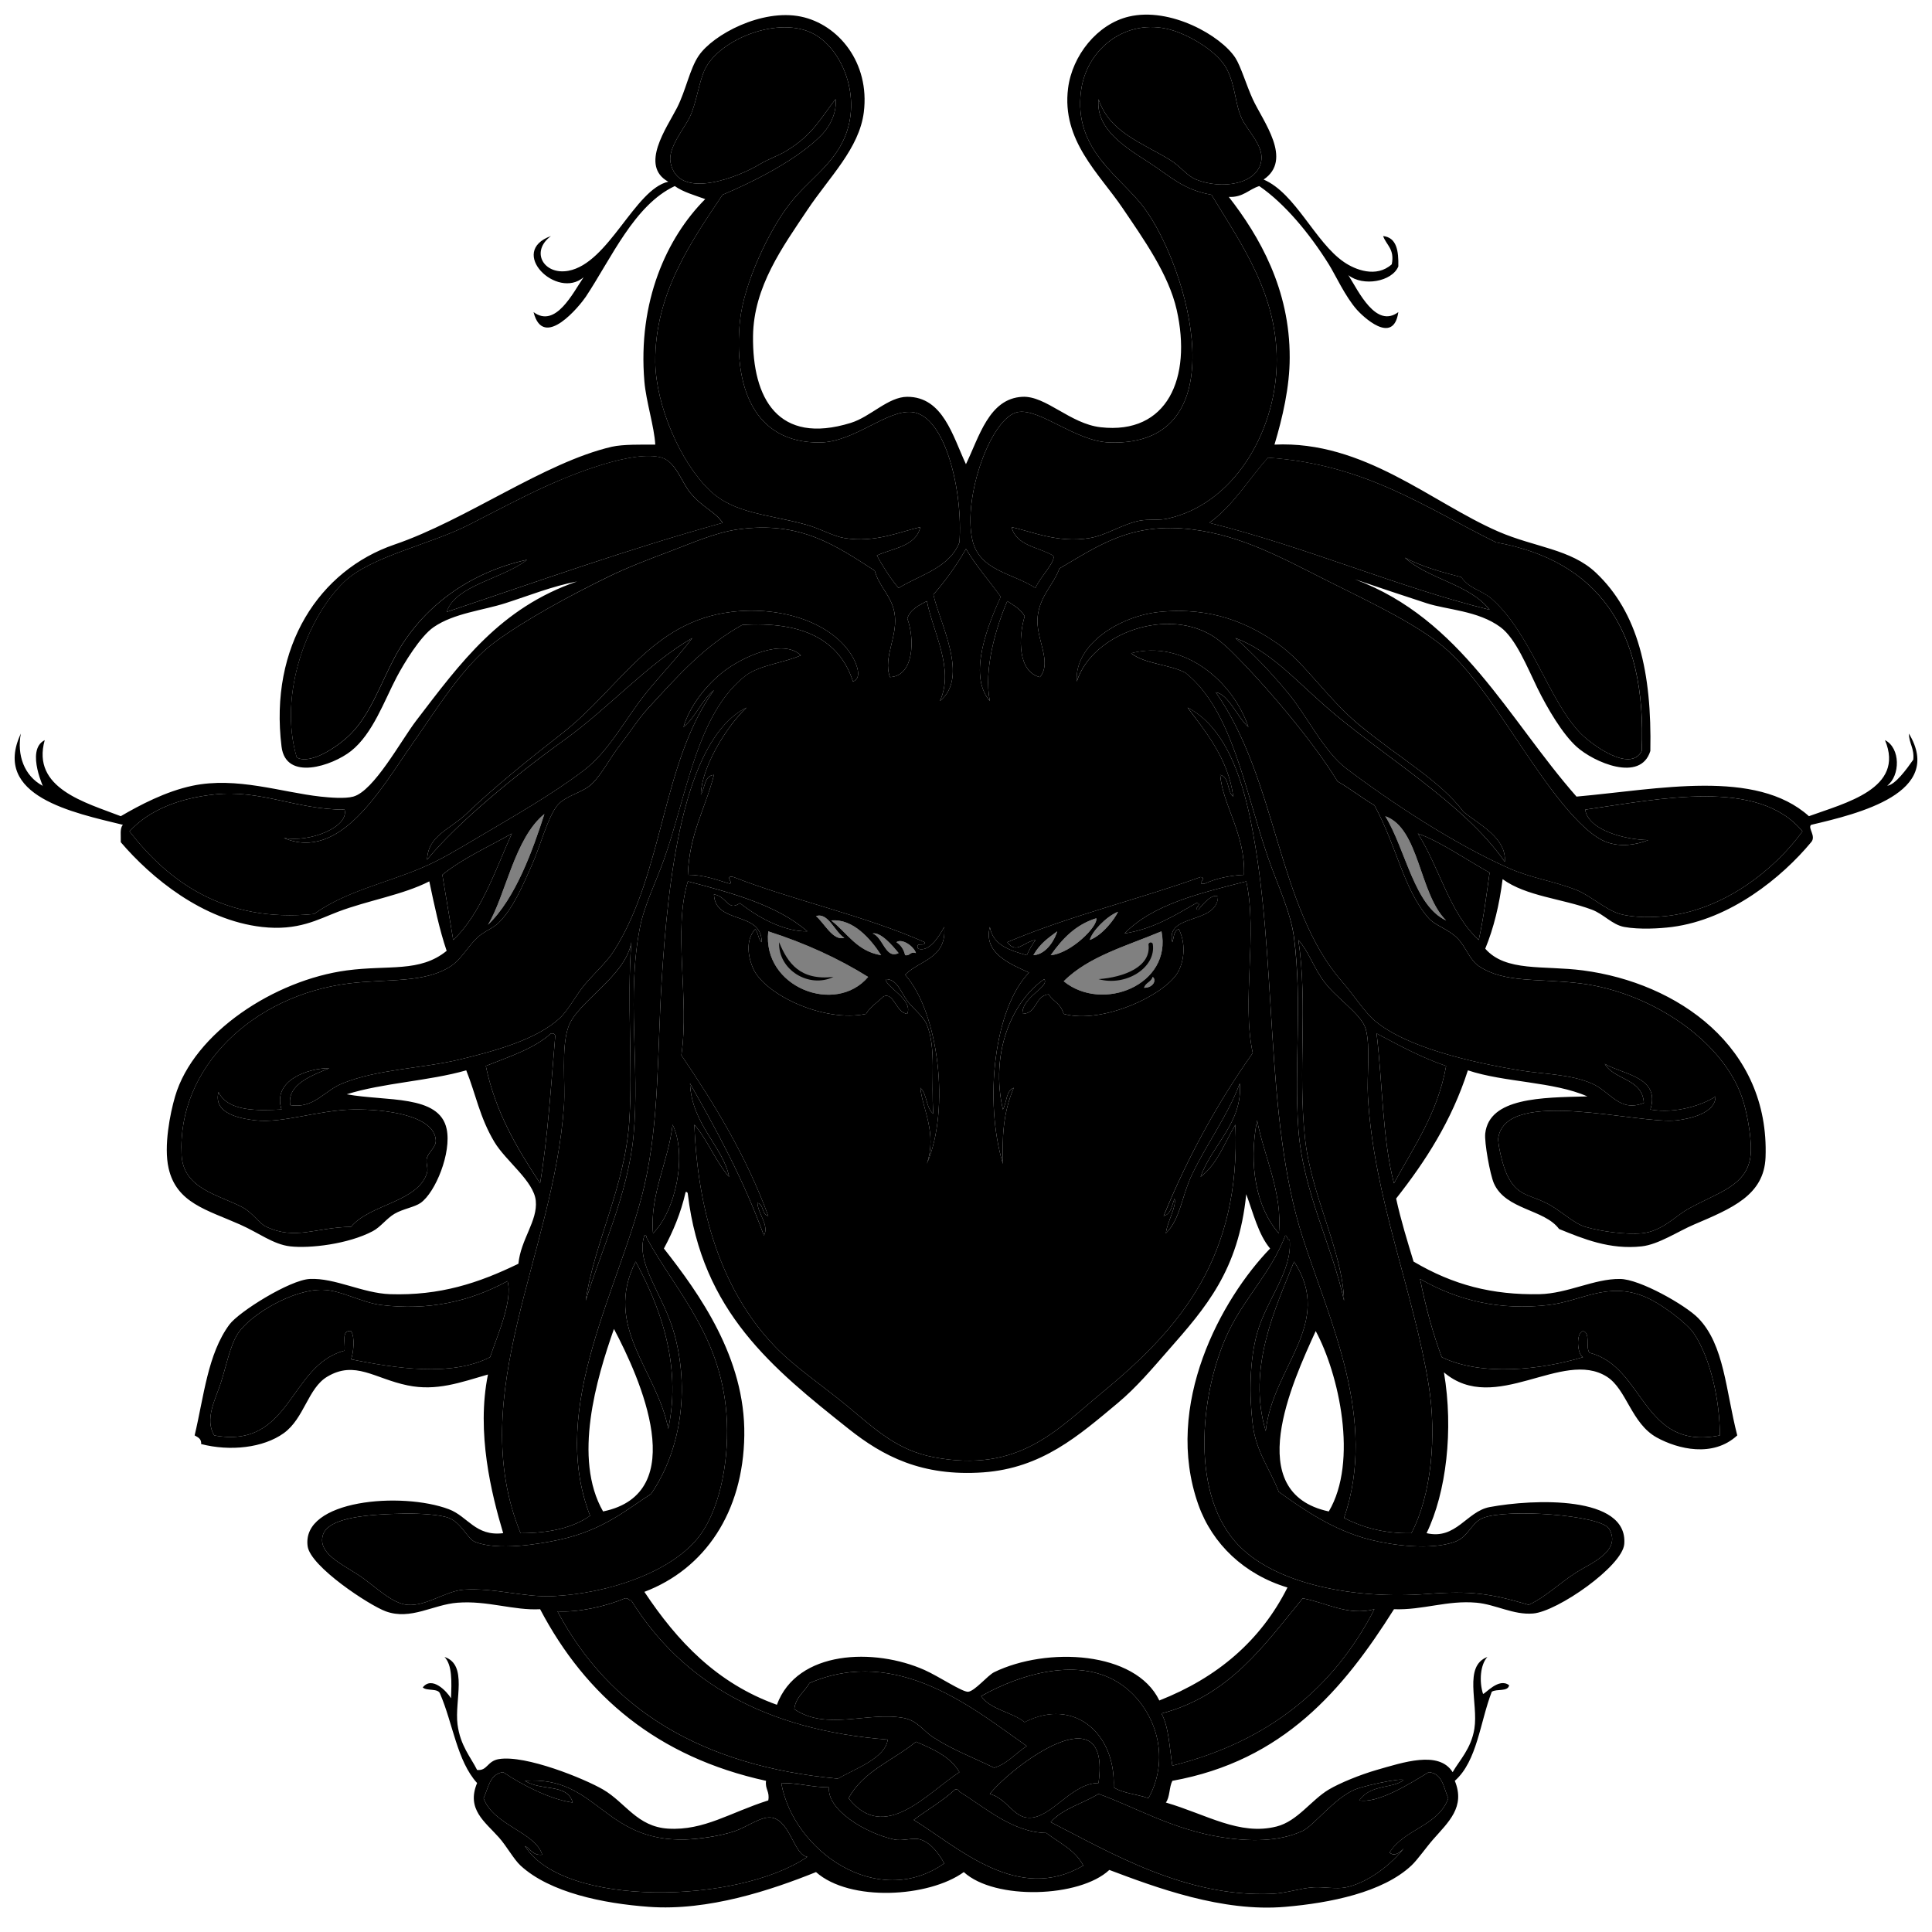 <svg version="1.1" viewBox="33.75 60.75 297 297" width="297" height="297" xmlns="http://www.w3.org/2000/svg" xmlns:dc="http://purl.org/dc/elements/1.1/">
  <g>
    <g>
      <path d="m 181.24,144.13 c 0.57,-7.65 -2.1,-19.59 -7.35,-20.04 -3.83,-0.33 -8.82,4.6 -14.03,4.68 -10.37,0.15 -13.37,-8.85 -12.35,-18.71 0.58,-5.67 4.4,-13.833 7.68,-18.034 2.76,-3.533 6.49,-5.792 8.35,-10.02 2.73,-6.229 -0.24,-13.624 -4.68,-16.032 -5.32,-2.884 -14.42,0.769 -16.7,5.344 -0.97,1.946 -1.3,5.126 -2.34,7.348 -0.85,1.82 -3.41,4.776 -3,7.014 1.12,6.171 10.78,2.118 13.69,0.334 1.23,-0.753 2.86,-1.319 4.01,-2.003 4.25,-2.532 5.46,-5.233 7.68,-8.017 0.22,1.913 -0.77,4.036 -2,5.344 -3.64,3.862 -10.66,7.379 -15.37,9.352 -4.78,7.147 -10.43,15.16 -10.35,25.72 0.1,6.68 3.83,15.35 8.35,19.71 3.81,3.67 9.17,3.68 15.03,5.34 2,0.57 4.01,1.73 5.68,2 4.82,0.8 8.75,-1.06 11.69,-1.67 -0.71,2.97 -4.15,3.2 -6.68,4.35 0.49,0.96 2.12,3.66 3.34,5 3.39,-2.06 7.8,-3.1 9.35,-7.01 z"/>
    </g>
    <g>
      <path d="m 213.64,85.346 c 1.65,1.009 2.49,2.391 4,3.007 3.9,1.582 9.55,0.757 10.02,-3.007 0.29,-2.261 -2.17,-4.556 -3,-6.346 -1.1,-2.364 -0.94,-4.993 -2.34,-7.682 -1.34,-2.579 -5.64,-5.184 -8.68,-6.012 -6.69,-1.819 -12.81,2.832 -13.7,9.352 -1.24,9.183 6.08,13.18 9.69,18.036 6.79,9.136 14.76,36.786 -5.35,36.076 -5.21,-0.19 -10.65,-5.24 -14.02,-4.68 -4.11,0.68 -8.56,13.04 -7.02,19.71 1.1,4.72 6.24,5.07 9.69,7.35 0.6,-1.57 3.38,-4.34 2.67,-5.02 -2.26,-1.3 -5.63,-1.49 -6.34,-4.34 3.01,0.63 7.08,2.5 12.02,1.67 2.53,-0.42 4.98,-2.13 7.68,-2.67 1.33,-0.26 3.03,0 4.34,-0.33 10.05,-2.25 16.35,-13.07 16.7,-23.38 0.37,-10.78 -5.37,-18.72 -10.02,-26.389 -4.41,-0.79 -6.24,-2.794 -9.68,-5.011 -3.71,-2.386 -8.12,-5.125 -7.68,-9.686 1.7,5.072 6.47,6.583 11.02,9.352 z"/>
    </g>
    <g>
      <path d="m 102.41,154.82 c 14.02,-4.69 27.78,-9.63 42.42,-13.69 -1.1,-1.73 -3.07,-2.31 -5.01,-4.68 -1.26,-1.55 -2.21,-4.72 -4.34,-5.35 -4.26,-1.25 -13.45,2.42 -17.7,4.35 -3.92,1.77 -8.04,3.99 -12.03,6.01 -5.911,3 -14.976,4.83 -19.035,8.68 -5.685,5.41 -10.248,17.29 -7.347,27.06 2.221,1.2 6.598,-1.88 8.349,-3.68 2.98,-3.04 4.492,-7.56 6.681,-11.69 4.171,-7.86 11.672,-13.13 20.372,-15.03 -3.65,2.92 -11.03,3.89 -12.36,8.02 z"/>
    </g>
    <g>
      <path d="m 263.74,144.13 c -10.76,-5.27 -20.04,-12.02 -35.07,-13.03 -3,3.35 -5.33,7.37 -9.02,10.03 14.88,3.7 29.06,9.9 43.09,13.36 -3.07,-3.95 -9.36,-4.67 -13.03,-8.02 2.53,1.36 5.58,2.21 8.68,3.01 1.29,1.84 3.11,1.96 4.68,3.34 6.02,5.29 8.81,15.74 13.69,20.7 1.62,1.65 7.6,6.1 9.36,2.68 0.85,-19 -7.02,-29.29 -22.38,-32.07 z"/>
    </g>
    <g>
      <path d="m 120.45,174.53 c -7.19,5.17 -16.39,12.68 -21.042,18.37 0.116,-3.7 3.562,-4.67 6.012,-7.02 4.2,-4.03 9.35,-8.19 14.7,-12.36 8.91,-6.94 13.72,-17.19 26.05,-18.7 7.86,-0.97 15.77,1.77 18.7,7.01 0.58,1.03 1.45,3.22 0,3.68 -2.09,-6.49 -7.87,-9.28 -17.03,-8.69 -5.85,3.25 -9.86,7.81 -14.36,12.7 -1.6,1.72 -2.92,3.85 -4.35,5.67 -1.54,1.97 -2.81,4.5 -4.34,6.02 -1.42,1.41 -4.07,1.8 -5.34,3.33 -1.52,1.84 -2.55,6.1 -4.01,9.36 -1.34,2.99 -2.79,6.46 -5.01,8.68 -0.89,0.89 -2.3,1.34 -3.34,2.34 -1.49,1.43 -2.48,3.34 -4.01,4.34 -4.073,2.68 -9.727,1.93 -15.697,2.67 -14.699,1.84 -26.423,12.89 -25.718,26.39 0.272,5.2 5.722,6.1 9.353,8.02 1.574,0.83 2.528,2.47 3.673,3 4.497,2.1 7.58,0.1 13.026,0 2.851,-3.49 10.355,-3.78 11.691,-8.35 0.206,-0.7 -0.283,-1.58 0,-2.34 0.356,-0.94 1.422,-1.6 1.332,-2.67 -0.3,-3.78 -7.76,-4.74 -12.688,-4.67 -5.419,0.1 -10.828,2.15 -15.03,1.67 -2.029,-0.24 -6.587,-0.92 -5.678,-4.35 1.458,2.99 5.89,2.87 9.685,2.68 -1.482,-4.57 4.255,-6.38 7.348,-6.35 -2.647,1.1 -6.544,2.48 -6.012,5.68 3.668,0.57 5.17,-2.19 8.017,-3.34 5.463,-2.21 12.323,-2.3 18.038,-3.68 5.46,-1.31 11.87,-3.09 15.36,-6.34 1.44,-1.33 2.52,-3.63 4.01,-5.35 1.46,-1.69 3.27,-3.33 4.34,-5.01 7.68,-12.08 7.3,-28.85 15.37,-40.08 -1.9,1.55 -2.78,4.13 -4.68,5.68 0.9,-3.12 3.45,-6.5 6.35,-8.68 2.64,-2 8.93,-5.04 11.69,-2.34 -2.64,1.15 -6.12,1.46 -8.35,3 -7.63,5.79 -9.14,18.4 -12.7,28.4 -1.22,3.43 -3,6.99 -3.67,10.35 -2.11,10.6 0,21.31 -1,32.06 -0.84,9 -5.06,17.87 -7.35,25.39 1.24,-8.69 5.99,-17.45 6.68,-27.39 0.59,-8.54 -0.37,-18.62 0.33,-27.72 -0.86,5.25 -8.34,9.17 -9.68,13.02 -1.13,3.25 -0.45,8.7 -0.67,12.03 -1.53,22.76 -15.35,44.48 -6.68,65.8 4.42,0 8.08,-0.84 10.69,-2.68 -6.56,-16.86 4.77,-35.26 8.35,-50.76 2.31,-10.01 1.97,-20.66 2.67,-31.73 0.93,-14.66 3.1,-36.77 13.03,-41.75 -3.26,3.1 -6.93,9.31 -7.02,13.36 0.68,-1 0.48,-2.87 2.01,-3.01 -1.31,5.15 -3.8,9.11 -4.01,15.36 2.52,0 4.36,0.76 6.34,1.34 0.9,0.1 -0.88,-1.3 0.67,-1 8.87,3.49 20.18,5.93 29.39,10.02 0.14,0.8 -1.52,-0.19 -1,1 1.7,0.58 3.22,-1.89 4.01,-3.34 0.42,4.87 -3.82,5.09 -6.01,7.35 5.11,5.71 6.99,20.61 3.34,29.06 1.61,-4.72 -0.69,-8.49 -1,-11.69 1.06,0.94 0.85,3.15 2,4 -0.4,-5.13 0.49,-10.02 -1,-13.69 -0.54,-1.32 -2.13,-2.49 -3.01,-3.67 -1,-1.35 -1.58,-3.4 -3.34,-3.34 0.1,1.29 4.25,3.09 3.34,5.34 -1.77,-0.2 -2.04,-3.41 -3.67,-2.67 -0.9,0.88 -2.01,1.56 -2.67,2.67 -6.35,1.38 -15.57,-2.91 -17.37,-7.01 -0.65,-1.48 -1.3,-4.19 0.33,-6.02 0.49,0.52 0.45,1.56 1,2.01 0,-4.88 -7.15,-2.65 -7.34,-7.35 2,0.3 2.12,2.68 4,1.34 2.6,2.08 6.71,4.42 10.36,4.34 -4.66,-4.03 -11.5,-5.87 -18.37,-7.68 -2.32,7.58 0.27,18.05 -1,26.72 5.12,7.57 9.95,15.43 13.36,24.71 -1.02,-0.21 -0.66,-1.79 -1.67,-2 0.1,1.7 1.86,3.47 1,5.01 -3.15,-8.67 -7.4,-16.42 -11.36,-23.38 0.26,6.31 5.14,9.78 6.01,14.36 -2.09,-2.36 -3.27,-5.63 -5.34,-8.02 0.49,13.12 4.05,25.4 12.36,34.07 3.05,3.19 7.43,6.09 11.35,9.35 4.25,3.54 7.52,6.62 13.03,7.69 13.16,2.53 18.98,-4.2 26.05,-10.02 12.06,-9.93 21.21,-20.84 20.38,-41.09 -1.67,2.79 -2.8,6.11 -5.35,8.02 1.71,-4.86 6.54,-8.38 6.02,-14.36 -1.83,4.93 -4.99,9.1 -7.35,14.03 -1.56,3.24 -1.78,6.85 -4.01,9.01 0.21,-1.79 1.67,-4.1 1.34,-5.34 -0.43,1.03 -0.51,2.39 -1.68,2.67 3.75,-9.16 8.35,-17.48 13.7,-25.05 -1.73,-8.01 0.78,-18.32 -1,-26.38 -7.08,1.82 -14.33,3.49 -18.71,8.01 4.5,-0.73 7.7,-2.77 11.02,-4.67 1.19,0 -0.7,1.1 0.34,1 0.65,-0.81 2.13,-2.54 3,-2.01 -0.11,4.34 -8.14,2.54 -7.01,7.02 0.26,-0.75 0.19,-1.81 1,-2.01 1.08,2.24 0.82,4.64 0,6.35 -1.72,3.62 -11.71,8.36 -17.7,6.68 -0.66,-1.85 -1.33,-1.6 -2.34,-3.01 -2.11,0.23 -1.73,2.95 -4.01,3.01 -0.1,-2.6 4.24,-4.16 3.35,-5.34 -5.11,3.56 -8.3,11.51 -6.35,20.04 0.61,-1.06 0.45,-2.89 1.67,-3.34 -1.71,3.97 -1.78,7.83 -1.67,11.69 -2.92,-9.68 -1.36,-23.84 4.01,-29.4 -2.82,-1.3 -7.06,-2.95 -6.02,-7.01 0.5,2.84 3.1,3.59 5.68,4.34 0.38,-0.85 0.82,-1.63 1.34,-2.34 -1.9,0.3 -2.89,2.24 -4.34,0.34 9.41,-4.02 20.55,-6.69 29.72,-10.02 1.13,0.13 -0.89,1.29 0.67,1 1.69,-0.76 3.67,-1.23 6.01,-1.34 0.2,-6.32 -3.29,-10.73 -3.67,-15.36 1.46,0.32 1.02,2.54 2,3.34 -0.72,-5.95 -4.65,-10.48 -7.01,-13.69 5.68,2.94 8.26,10.39 9.69,17.36 4.25,20.85 1.97,45.33 8.01,64.13 4.13,12.83 11.55,27.92 6.35,43.09 2.81,1.42 6.05,2.41 10.35,2.34 3.07,-5.81 3.92,-14.92 2.67,-22.72 -2.29,-14.33 -8.48,-28.89 -9.35,-44.42 -0.18,-3.26 0.42,-7.62 -0.33,-10.35 -0.67,-2.41 -4.76,-4.84 -6.68,-7.68 -1.64,-2.43 -2.18,-4.37 -3.68,-6.02 1.47,9.78 -0.1,20.11 1.01,30.4 0.91,8.86 5.81,17.41 6.01,25.05 -1.79,-8.38 -6.32,-16.72 -7.02,-26.39 -0.69,-9.67 0.63,-19.26 -0.67,-29.39 -0.5,-4 -2.55,-8.15 -4,-12.36 -3.58,-10.38 -5.5,-22.67 -12.69,-28.39 -2.47,-1.31 -6.24,-1.33 -8.35,-3 8.18,-2.15 15.69,4.39 18.03,11.35 -1.7,-1.53 -3.12,-5.11 -5.01,-5.34 9.46,13.48 9.44,33.03 19.37,44.42 1.71,1.95 3.48,4.7 5.01,6.01 4.82,4.11 14.71,6.42 22.38,7.68 3.6,0.6 7.65,0.55 11.02,2.01 2.94,1.26 4.24,4.5 8.02,3 -0.21,-3.8 -4.54,-3.48 -6.01,-6.01 2.85,1.66 8.6,2.01 7.01,7.02 3.97,0.73 8.26,-0.8 10.02,-2.01 0,2.57 -3.93,3.44 -6.01,3.68 -5.79,0.66 -26.12,-5.2 -27.39,2.67 -0.12,0.78 0.6,4.11 1.34,5.68 1.51,3.2 3.2,2.98 6.01,4.34 2.09,1.01 4.16,3.12 6.01,3.67 2.5,0.75 6.41,1.22 8.69,1 3.09,-0.29 5.11,-2.58 7.01,-3.67 4.55,-2.59 9,-3.49 9.69,-8.02 0.35,-2.34 -0.44,-6.38 -1.01,-8.35 -2.66,-9.3 -14.1,-16.98 -25.05,-18.37 -6.54,-0.82 -11.7,0 -15.69,-2.67 -1.42,-0.96 -2,-3.03 -3.34,-4.34 -1.42,-1.38 -3.39,-1.91 -4.35,-3.01 -3.92,-4.49 -4.79,-10.8 -8.35,-17.37 -1.96,-1.15 -3.68,-2.54 -5.67,-3.67 -3.74,-6.17 -11.12,-14.86 -16.37,-20.04 -0.66,-0.65 -1.73,-1.58 -2.34,-2 -7.2,-5 -19.04,-0.75 -21.37,6.68 -0.41,-5.76 6.7,-10.08 12.69,-10.69 8.07,-0.83 13.83,1.8 18.37,5.01 4.01,2.84 7.53,8.37 12.36,12.36 6.24,5.16 12.36,8.49 16.03,13.36 2.46,1.99 6.64,4.04 6.34,7.68 -6.34,-9.15 -19.1,-16.44 -27.72,-24.05 -4.84,-4.27 -8.46,-8.37 -13.69,-10.35 2.94,2.63 5.41,5.23 8.01,8.35 2.99,3.57 5.55,9.06 9.02,11.69 7.06,5.34 16.64,11.63 25.05,15.36 3.35,1.49 6.97,2 10.36,3.34 2.11,0.84 4.56,3.09 6.68,3.68 2.21,0.61 5.11,0.53 7.01,0.33 8.95,-0.92 16.81,-7.18 21.04,-13.03 -6.81,-8.26 -21.95,-4.97 -33.4,-3.34 0.46,3.12 6.02,4.62 9.69,4.68 -1.9,0.76 -4.24,1.08 -6.35,0.33 -4.26,-1.51 -9.73,-9.68 -12.69,-14.03 -3.57,-5.23 -7.48,-11.5 -11.69,-15.36 -4.3,-3.94 -12.36,-7.67 -18.37,-10.69 -7.16,-3.59 -13.31,-7.06 -21.04,-8.01 -9.38,-1.15 -14.3,2.48 -20.38,6.01 -0.85,2.45 -2.96,4.11 -3.34,7.35 -0.39,3.4 2.32,6.98 0.34,9.35 -3.37,-0.84 -3.34,-5.99 -2.34,-9.35 -0.59,-1.09 -1.67,-1.67 -2.67,-2.34 -1.77,4.1 -3.66,10.6 -2.68,15.36 -3.53,-4.04 -0.1,-12.1 1.68,-16.03 -1.78,-2.45 -3.77,-4.7 -5.35,-7.35 -1.46,2.55 -3.14,4.88 -5.01,7.02 0.96,4.39 5.57,12.71 1,16.36 2.27,-4.9 -1.06,-10.58 -2,-15.36 -1.23,0.66 -2.53,1.25 -3.01,2.67 1.14,3.07 1.09,8.85 -2.67,9.02 -1.14,-3.13 1.39,-6.43 0.67,-10.02 -0.51,-2.55 -2.36,-3.93 -3.01,-6.35 -5.92,-3.81 -11.4,-7.7 -21.04,-6.34 -3.44,0.48 -7.11,2.12 -10.35,3.34 -3.16,1.18 -6.6,2.49 -9.69,4.01 -5.73,2.79 -12.8,6.63 -17.37,10.02 -4.83,3.57 -8.95,10.37 -12.69,15.69 -4.651,6.61 -10.973,18.1 -19.707,14.37 3.958,0.76 10.054,-1.67 9.352,-4.35 -7.463,0 -12.842,-3.12 -20.04,-2.33 -5.132,0.55 -9.903,2.26 -13.026,5.67 5.916,7.62 14.527,14.12 28.39,12.7 4.661,-3.39 10.907,-4.72 16.366,-7.02 3.075,-1.29 5.675,-2.89 8.685,-4.67 5.59,-3.32 11.38,-6.58 16.37,-10.36 3.98,-3.01 6.52,-8.15 9.68,-12.02 2.41,-2.96 4.8,-5.41 7.02,-8.35 -7.01,4.09 -12.73,10.68 -19.71,15.7 z"/>
    </g>
    <g>
      <path d="m 261.07,205.25 c 0.73,-3.27 1.18,-6.83 1.67,-10.35 -3.51,-1.95 -7.79,-4.91 -11.03,-6.01 3.34,5.24 4.88,12.27 9.36,16.36 z"/>
    </g>
    <g>
      <path d="m 230.34,250.34 c 0.61,-6.25 -2.26,-11.72 -3.34,-17.36 -1.37,6.85 -0.1,13.5 3.34,17.36 z"/>
    </g>
    <g>
      <path d="m 137.48,266.04 c 2.52,9.51 0.36,18.6 -3.67,24.39 -3.74,2.36 -7.24,5.52 -14.03,7.01 -3.2,0.7 -9.54,1.74 -13.02,0.33 -1.15,-0.46 -2.03,-2.89 -4.01,-3.67 -1.37,-0.54 -4.605,-0.69 -6.682,-0.67 -5.668,0.1 -11.918,0.55 -12.693,3.34 -0.749,2.7 2.681,4.3 5.345,6.01 2.58,1.66 5.174,4.48 7.683,4.68 2.934,0.23 5.897,-2.16 8.687,-2.34 4.7,-0.3 9.28,1.22 13.69,1 8.48,-0.42 17.71,-3.59 22.04,-8.68 3.47,-4.07 4.94,-11.62 4.68,-18.04 -0.52,-12.98 -7.71,-19.85 -12.36,-28.39 0,-0.2 0,-0.39 -0.33,-0.33 -1.46,4.36 3.03,9.15 4.67,15.36 z"/>
    </g>
    <g>
      <path d="m 222.65,265.37 c -4.21,8.73 -6.12,24.25 1.01,32.4 5.76,6.6 18.52,8.86 29.39,8.02 6.74,-0.52 9.77,-0.1 15.7,1.67 2.65,-1.23 4.46,-3.14 7.35,-5.01 1.98,-1.28 7.05,-3.24 5.01,-6.68 -1.27,-2.13 -15.69,-3.14 -19.38,-1.67 -1.82,0.72 -2.23,2.92 -4.34,3.67 -3.75,1.35 -9.66,0.52 -13.02,-0.33 -5.73,-1.45 -10.46,-4.79 -14.03,-7.35 -1.46,-3.7 -3.49,-6.16 -4.01,-10.35 -0.57,-4.56 -0.48,-9.91 0.67,-14.03 1.45,-5.22 5.43,-9.49 5.01,-14.36 -0.44,0 -0.31,-0.59 -0.67,-0.67 -2.18,5.67 -6.12,9.39 -8.69,14.69 z"/>
    </g>
    <g>
      <path d="m 136.48,280.4 c 2.14,-10.11 -1.48,-19.16 -5.01,-25.71 -5.07,10 3.29,16.7 5.01,25.71 z"/>
    </g>
    <g>
      <path d="m 228.33,280.74 c 1.04,-9.87 10.59,-16.54 4.35,-26.05 -2.82,7.1 -7.27,16.35 -4.35,26.05 z"/>
    </g>
    <g>
      <path d="m 255.39,269.38 c 6.07,2.97 15.29,1.95 21.71,0 -0.87,-0.37 -1.15,-3.7 0,-4 1.2,0.24 0.35,2.54 1,3.33 8.54,2.15 8.04,15.12 20.04,12.7 0,-5.35 -1.42,-11.84 -4.01,-15.7 -0.96,-1.44 -4.99,-4.61 -7.68,-5.68 -5.68,-2.27 -9.59,0.75 -14.7,1.34 -7.38,0.84 -13.74,-0.62 -19.7,-4.01 0.86,4.26 1.94,8.3 3.34,12.02 z"/>
    </g>
    <g>
      <path d="m 130.8,306.79 c -0.42,0 -0.46,-0.43 -1,-0.33 -2.81,1.21 -7.18,2.2 -10.35,2 7.95,14.99 22.09,23.78 43.09,25.72 2.78,-1.58 7.29,-3.15 7.68,-6.01 -18.83,-1.44 -31.65,-8.89 -39.42,-21.38 z"/>
    </g>
    <g>
      <path d="m 234.01,306.46 c -5.93,7.2 -11.29,14.98 -21.71,17.7 1.14,2.09 1.22,5.24 1.67,8.02 14.7,-3.67 24.83,-11.91 31.06,-24.05 -4.08,1.1 -7.54,-1.08 -11.02,-1.67 z"/>
    </g>
    <g>
      <path d="m 158.19,319.48 c -0.76,1.35 -2.11,2.12 -2.34,4.01 4.97,3.37 11.23,0.38 16.71,1.34 2.24,0.39 3.03,1.94 4.67,3 2.96,1.92 6.08,3.08 9.35,4.68 2.11,-0.67 3.31,-2.26 5.01,-3.34 -8.22,-5.78 -19.87,-15.48 -33.4,-9.69 z"/>
    </g>
    <g>
      <path d="m 206.29,319.82 c -6.42,-4.62 -15.8,-1.68 -21.71,1.67 1.44,2.11 4.71,2.41 6.68,4.01 7.66,-3.91 14.05,1.81 13.69,10.01 1.41,0.94 3.64,1.05 5.35,1.68 3.62,-6.63 0.81,-13.91 -4.01,-17.37 z"/>
    </g>
    <g>
      <path d="m 185.91,336.52 c 2.71,0.76 3.61,3.64 6.02,3.67 3.43,0.1 6.55,-5.35 10.69,-5.34 1.98,-14.19 -13.27,-2.6 -16.71,1.67 z"/>
    </g>
    <g>
      <path d="m 174.56,328.5 c -3.48,2.87 -8.16,4.53 -10.36,8.69 5.54,7.08 12.18,-0.91 17.04,-4.01 -1.39,-2.4 -4.03,-3.54 -6.68,-4.68 z"/>
    </g>
    <g>
      <path d="m 114.44,344.53 c 5.9,9.5 32.76,8.95 43.42,1.67 -2.03,-0.29 -2.59,-5.36 -5.35,-6.01 -1.58,-0.37 -3.77,1.33 -5.67,2.01 -2.42,0.85 -5.87,1.28 -7.68,1.33 -12.66,0.39 -13.61,-9.84 -24.72,-9.02 2.62,1.64 6.5,0.35 7.35,3.34 -3.36,-0.45 -7.76,-2.68 -10.69,-4.67 -2.08,0.26 -2.26,2.41 -3.01,4.01 1.52,4.17 7.94,5.18 9.02,8.68 -1.48,0.15 -1.77,-0.9 -2.67,-1.34 z"/>
    </g>
    <g>
      <path d="m 248.71,334.85 c 3.16,-1.36 -4.92,0.26 -6.68,1 -3.16,1.33 -6.33,5.55 -8.02,6.35 -3.71,1.74 -8.26,1.63 -12.36,1 -7.69,-1.19 -13.63,-4.77 -19.03,-6.68 -2.41,1.49 -5.53,2.26 -7.35,4.34 8.91,4.53 20.66,11.63 34.07,11.02 2.17,-0.1 4.24,-0.86 6.34,-1 1.47,-0.1 3.51,0.32 5.01,0 3.77,-0.8 7.7,-4.16 9.35,-6.68 -0.4,0.73 -1.74,2.24 -2.67,1.34 2.19,-3.61 7.51,-4.08 9.02,-8.35 -0.73,-1.61 -0.86,-3.82 -3.01,-4.01 -2.85,1.75 -7.78,4.84 -10.68,4.34 1.59,-2.2 4.22,-1.91 6.01,-2.67 z"/>
    </g>
    <g>
      <path d="m 178.9,347.21 c -0.55,-1.08 -1.88,-3.14 -3.67,-3.68 -1.15,-0.34 -2.69,0.29 -4.01,0 -4.49,-0.97 -10.4,-4.61 -10.02,-8.02 -2.64,0 -4.65,-0.68 -7.35,-0.66 1.85,10.42 14.77,19.56 25.05,12.36 z"/>
    </g>
    <g>
      <path d="m 194.6,342.53 c -5.21,-0.1 -9.41,-3.92 -13.36,-6.35 -0.1,-0.26 -0.28,-0.39 -0.67,-0.33 -1.91,1.77 -4.26,3.09 -6.35,4.67 6.85,4.22 16.01,12.94 26.06,7.02 -1.2,-2.37 -3.66,-3.47 -5.68,-5.01 z"/>
    </g>
    <g>
      <g fill="#808080">
        <path d="m 108.76,202.92 c 4.27,-4.08 6.91,-11.57 8.68,-17.04 -4.62,3.73 -5.95,12.52 -8.68,17.04 z"/>
      </g>
      <g fill="#808080">
        <path d="m 256.06,202.25 c -4.16,-4.08 -4.09,-14.17 -9.36,-16.03 3.14,5.1 4.46,13.79 9.36,16.03 z"/>
      </g>
      <g fill="#808080">
        <path d="m 201.28,205.25 c 1.95,-0.72 3.86,-3.26 4.34,-4.34 -1.9,0.78 -4.03,3.09 -4.34,4.34 z"/>
      </g>
      <g fill="#808080">
        <path d="m 163.54,204.92 c -1.46,-0.89 -2.48,-3.97 -4.35,-3.34 1.28,1.06 2.6,3.85 4.35,3.34 z"/>
      </g>
      <g fill="#808080">
        <path d="m 169.21,207.59 c -1.61,-2.51 -4.35,-5.66 -7.68,-5.34 2.45,1.89 3.94,4.74 7.68,5.34 z"/>
      </g>
      <g fill="#808080">
        <path d="m 195.27,207.59 c 3.15,-0.27 7.32,-4.49 7.01,-5.68 -3.23,1 -5.26,3.21 -7.01,5.68 z"/>
      </g>
      <g fill="#808080">
        <path d="m 167.21,210.93 c -4.59,-2.86 -9.71,-5.2 -15.36,-7.01 -0.94,8.59 10.34,12.95 15.36,7.01 z"/>
      </g>
      <g fill="#808080">
        <path d="m 171.89,207.26 c -0.96,-1.17 -2.74,-3.27 -4.01,-3.01 1.61,0.51 1.98,4.03 4.01,3.01 z"/>
      </g>
      <g fill="#808080">
        <path d="m 192.6,207.59 c 2.16,-0.1 3.44,-2.78 3.67,-3.67 -1.26,0.97 -2.61,1.8 -3.67,3.67 z"/>
      </g>
      <g fill="#808080">
        <path d="m 197.27,211.6 c 5.98,4.87 16.7,0.53 15.03,-7.68 -5.33,2.24 -11.26,3.87 -15.03,7.68 z"/>
      </g>
      <g fill="#808080">
        <path d="m 172.89,207.59 c 0.8,0.14 0.73,-0.61 1.67,-0.33 -0.32,-1.03 -2.13,-2.31 -3.01,-1.67 0.68,0.44 1.13,1.09 1.34,2 z"/>
      </g>
      <g fill="#808080">
        <path d="m 209.63,212.6 c 1.43,0 1.94,-1.2 1.34,-1.67 -0.23,0.78 -1.11,0.9 -1.34,1.67 z"/>
      </g>
      <g fill="#808080">
        <path d="m 157.19,76.996 c -0.99,2.352 -4.07,2.608 -5.34,4.676 -3.59,-1.103 -3.54,2.745 -7.35,2.338 3.71,-2.66 6.8,-7.632 12.69,-7.014 z" fill="#000"/>
      </g>
      <g fill="#808080">
        <path d="m 220.32,84.01 c -5.24,-1.446 -10.02,-3.343 -13.03,-7.014 6.14,-0.719 8.89,4.637 13.03,7.014 z" fill="#000"/>
      </g>
      <g fill="#808080">
        <path d="m 64.338,189.22 c -0.03,0.86 -1.245,0.54 -1.671,1 3.702,1.98 8.334,3.03 12.024,5.01 -4.868,0.27 -12.085,-0.15 -13.026,-5.68 1.023,0 1.741,-1.22 2.673,-0.33 z" fill="#000"/>
      </g>
      <g fill="#808080">
        <path d="m 300.48,188.89 c 1.41,0 2.39,0.5 2.67,1.67 -2.34,4.07 -7.58,4.83 -13.03,5.01 3.09,-2.48 7.72,-3.42 11.69,-5.01 0.1,-1.06 -1.86,-0.14 -1.33,-1.67 z" fill="#000"/>
      </g>
      <g fill="#808080">
        <path d="m 177.9,191.89 c 1.5,4.01 -1.04,9.61 -3.01,12.36 1.1,-4.02 3.2,-7.04 3.01,-12.36 z" fill="#000"/>
      </g>
      <g fill="#808080">
        <path d="m 186.25,191.89 c 0.57,4.67 2.15,8.32 3.34,12.36 -1.93,-3.1 -4.05,-7.72 -3.34,-12.36 z" fill="#000"/>
      </g>
      <g fill="#808080">
        <path d="m 81.037,241.99 c -1.044,-0.1 -2.451,0.23 -3.005,-0.33 -0.09,1.84 2.53,1.44 3.005,0.33 m 4.009,-0.66 c -0.197,2.8 -3.836,2.17 -6.012,3 -1.819,-2.08 -4.638,-3.15 -8.016,-3.67 3.893,0 10.515,-1.72 14.028,0.67" fill="#000"/>
      </g>
      <g fill="#808080">
        <path d="m 283.44,242.33 c 1.48,0.57 2.76,0.93 3.34,-0.67 -0.72,0.61 -2.73,-0.1 -3.34,0.67 m 10.03,-2.01 c -2.62,1.29 -6.35,1.45 -7.69,4.01 -2.35,-0.65 -5.53,-0.48 -6.34,-2.67 3.09,-3.19 9.61,-0.46 14.03,-1.34" fill="#000"/>
      </g>
      <g fill="#808080">
        <path d="m 185.58,262.37 c -5.53,1.32 -9.24,-2.54 -15.03,-2.01 2.97,8.02 21.01,7.7 23.72,-0.33 -3.38,-0.68 -5.88,1.67 -8.69,2.34 m -3.34,-2.67 c -1.65,0 -2.57,-2.49 -4.67,-3.01 -2.83,-0.69 -3.99,0.1 -6.69,1.34 4.14,0.31 7.44,2.79 11.03,3 3.67,0.22 7.68,-2.54 11.69,-3.34 -5.18,-4.04 -8.61,2.01 -11.36,2.01 m 0,-1.34 c 2.43,-0.46 2.59,-2.97 5.01,-3.34 3.71,-0.57 8.89,2.74 13.36,2.34 -0.15,2.67 -2.47,1.83 -4.01,2.67 -3.69,2.02 -5.45,6.7 -10.02,7.68 1.94,2.07 7.39,0.63 9.35,2.67 -11.07,-2 -16.3,-1.96 -27.38,0 2.03,-1.86 6.93,-0.85 9.35,-2.33 -3.92,-1.98 -6.51,-5.3 -9.69,-8.02 -2.13,-0.1 -3.77,-0.68 -4.34,-2.34 2.8,-1.22 7.31,-1.23 10.69,-2 3.74,-0.85 4.93,0.78 7.68,2.67" fill="#000"/>
      </g>
      <g fill="#808080">
        <path d="m 79.034,268.05 c 1.587,4.82 -4.158,6.1 -6.68,8.68 1.07,-4.05 5.289,-4.95 6.68,-8.68 z" fill="#000"/>
      </g>
      <g fill="#808080">
        <path d="m 285.11,268.05 c 1.86,3.17 6.36,5.42 7.02,8.68 -2.65,-2.79 -7.52,-3.53 -7.02,-8.68 z" fill="#000"/>
      </g>
      <g fill="#808080">
        <path d="m 96.736,301.78 c -2.297,0.24 -5.22,-1.64 -8.016,-2 v -1.01 c 1.808,0.58 8.137,-0.59 8.016,3.01 z" fill="#000"/>
      </g>
      <g fill="#808080">
        <path d="m 275.09,298.44 c 0.3,0.15 0.6,0.29 0.67,0.67 -1.77,1.6 -5.84,2.57 -8.01,2.67 -0.22,-3.78 5.35,-1.77 7.34,-3.34 z" fill="#000"/>
      </g>
      <g fill="#808080">
        <path d="m 90.39,157.16 c 0.539,-0.1 0.575,0.31 1.002,0.33 -0.364,2.83 0.996,6.08 -2.338,6.35 -0.379,2.18 -1.236,3.88 -2.672,5.01 0.485,-3.44 2.198,-8.48 4.008,-11.69 z" fill="#000"/>
      </g>
      <g fill="#808080">
        <path d="m 273.42,157.16 c 3.39,2.07 3,7.91 5.01,11.35 -2.28,-0.31 -2.69,-5.29 -5.34,-6.34 0.57,-1.84 -0.4,-3.24 0.33,-5.01 z" fill="#000"/>
      </g>
      <g fill="#808080">
        <path d="m 194.6,342.53 c -5.21,-0.1 -9.41,-3.92 -13.36,-6.35 -0.1,-0.26 -0.28,-0.39 -0.67,-0.33 -1.91,1.77 -4.26,3.09 -6.35,4.67 6.85,4.22 16.01,12.94 26.06,7.02 -1.2,-2.37 -3.66,-3.47 -5.68,-5.01 m -15.7,4.68 c -0.55,-1.08 -1.88,-3.14 -3.67,-3.68 -1.15,-0.34 -2.69,0.29 -4.01,0 -4.48,-0.97 -10.4,-4.61 -10.02,-8.02 -2.64,0 -4.65,-0.69 -7.35,-0.66 1.85,10.42 14.77,19.56 25.05,12.36 m 69.81,-12.36 c 3.16,-1.36 -4.92,0.26 -6.68,1 -3.16,1.33 -6.33,5.55 -8.02,6.35 -3.71,1.74 -8.26,1.63 -12.36,1 -7.69,-1.19 -13.63,-4.77 -19.03,-6.68 -2.41,1.49 -5.53,2.26 -7.35,4.34 8.91,4.53 20.66,11.63 34.07,11.02 2.17,-0.1 4.24,-0.86 6.34,-1 1.47,-0.1 3.51,0.32 5.01,0 3.77,-0.8 7.7,-4.16 9.35,-6.68 -0.4,0.73 -1.74,2.24 -2.67,1.33 2.19,-3.6 7.51,-4.07 9.02,-8.34 -0.73,-1.61 -0.86,-3.82 -3.01,-4.01 -2.85,1.75 -7.78,4.84 -10.69,4.34 1.59,-2.2 4.23,-1.91 6.02,-2.67 m -134.27,9.68 c 5.9,9.5 32.76,8.95 43.42,1.67 -2.03,-0.29 -2.59,-5.36 -5.34,-6.01 -1.59,-0.37 -3.78,1.33 -5.68,2.01 -2.42,0.85 -5.87,1.27 -7.69,1.33 -12.65,0.39 -13.6,-9.84 -24.71,-9.02 2.62,1.64 6.5,0.36 7.35,3.34 -3.36,-0.45 -7.77,-2.68 -10.69,-4.67 -2.08,0.26 -2.26,2.41 -3.01,4.01 1.52,4.17 7.94,5.18 9.02,8.68 -1.48,0.15 -1.77,-0.91 -2.67,-1.34 m 60.12,-16.03 c -3.48,2.87 -8.16,4.53 -10.36,8.69 5.54,7.08 12.18,-0.91 17.04,-4.01 -1.39,-2.4 -4.03,-3.54 -6.68,-4.68 m 11.35,8.02 c 2.71,0.76 3.61,3.64 6.02,3.67 3.43,0.1 6.55,-5.35 10.69,-5.34 1.98,-14.19 -13.27,-2.6 -16.71,1.67 m 20.38,-16.7 c -6.42,-4.62 -15.8,-1.68 -21.71,1.67 1.44,2.11 4.71,2.41 6.68,4 7.66,-3.9 14.05,1.82 13.69,10.02 1.41,0.94 3.64,1.05 5.35,1.68 3.62,-6.63 0.81,-13.91 -4.01,-17.37 m -48.1,-0.34 c -0.76,1.35 -2.11,2.12 -2.34,4.01 4.97,3.37 11.23,0.38 16.7,1.34 2.25,0.39 3.04,1.94 4.68,3 2.96,1.92 6.08,3.08 9.35,4.68 2.11,-0.67 3.31,-2.26 5.01,-3.34 -8.22,-5.78 -19.87,-15.48 -33.4,-9.69 m 75.82,-13.02 c -5.93,7.2 -11.29,14.98 -21.71,17.7 1.14,2.09 1.22,5.24 1.67,8.02 14.7,-3.67 24.83,-11.91 31.06,-24.05 -4.08,1.1 -7.54,-1.08 -11.02,-1.67 m -103.21,0.33 c -0.42,0 -0.46,-0.43 -1,-0.33 -2.81,1.21 -7.18,2.2 -10.35,2 7.95,14.99 22.08,23.78 43.08,25.72 2.79,-1.58 7.3,-3.15 7.69,-6.01 -18.83,-1.44 -31.65,-8.89 -39.42,-21.38 M 238.02,293.1 c 4.56,-7.69 1.54,-21.17 -2.01,-27.73 -3.63,7.95 -11.41,24.85 2.01,27.73 m -111.56,0 c 13.63,-2.8 5.67,-20.52 1.67,-28.06 -2.68,7.63 -6.34,19.92 -1.67,28.06 M 92.394,261.37 c -3.101,-0.38 -6.119,-2.26 -9.018,-2.34 -4.487,-0.13 -11.049,3.73 -13.027,6.68 -1.241,1.85 -1.861,5.22 -2.671,7.68 -0.838,2.54 -2.493,5.51 -1.002,8.02 11.866,2.18 11.469,-10.8 20.04,-13.03 0.157,-1.18 -0.546,-3.22 1.002,-3.01 0.633,0.96 0.368,3.34 0,4.35 6.823,1.35 15.372,2.73 21.372,-0.34 1.09,-3.27 3.53,-8.69 2.68,-11.69 -5.87,3.19 -12.199,4.55 -19.376,3.68 m 162.996,8.01 c 6.07,2.97 15.29,1.95 21.71,0 -0.87,-0.37 -1.15,-3.7 0,-4.01 1.2,0.25 0.35,2.55 1,3.34 8.54,2.15 8.04,15.12 20.04,12.7 0,-5.35 -1.42,-11.84 -4.01,-15.7 -0.96,-1.44 -4.99,-4.61 -7.68,-5.68 -5.68,-2.27 -9.59,0.75 -14.7,1.34 -7.38,0.84 -13.74,-0.62 -19.7,-4.01 0.85,4.26 1.94,8.3 3.34,12.02 m -27.06,11.36 c 1.04,-9.87 10.59,-16.54 4.35,-26.05 -2.82,7.1 -7.27,16.35 -4.35,26.05 m -91.85,-0.34 c 2.14,-10.11 -1.48,-19.16 -5.01,-25.71 -5.07,10 3.29,16.7 5.01,25.71 m 86.17,-15.03 c -4.21,8.73 -6.12,24.25 1.01,32.4 5.76,6.6 18.52,8.86 29.39,8.02 6.74,-0.52 9.77,-0.1 15.7,1.67 2.65,-1.23 4.46,-3.14 7.35,-5.01 1.98,-1.28 7.05,-3.24 5.01,-6.68 -1.27,-2.13 -15.69,-3.14 -19.38,-1.67 -1.82,0.72 -2.23,2.92 -4.34,3.67 -3.75,1.35 -9.66,0.52 -13.02,-0.33 -5.73,-1.45 -10.46,-4.79 -14.03,-7.35 -1.46,-3.7 -3.49,-6.16 -4.01,-10.35 -0.57,-4.56 -0.48,-9.91 0.67,-14.03 1.45,-5.22 5.43,-9.49 5.01,-14.36 -0.44,0 -0.31,-0.59 -0.67,-0.67 -2.18,5.67 -6.12,9.39 -8.69,14.69 m -85.17,0.67 c 2.52,9.51 0.36,18.6 -3.67,24.39 -3.74,2.36 -7.24,5.52 -14.03,7.01 -3.2,0.7 -9.54,1.74 -13.02,0.33 -1.15,-0.46 -2.03,-2.89 -4.01,-3.67 -1.37,-0.54 -4.605,-0.69 -6.682,-0.67 -5.668,0.1 -11.918,0.55 -12.692,3.34 -0.751,2.7 2.68,4.3 5.344,6.01 2.58,1.66 5.174,4.48 7.682,4.68 2.935,0.23 5.898,-2.16 8.688,-2.34 4.7,-0.3 9.28,1.22 13.69,1 8.48,-0.42 17.71,-3.59 22.04,-8.68 3.47,-4.08 4.94,-11.62 4.68,-18.04 -0.52,-12.98 -7.71,-19.85 -12.36,-28.39 0,-0.2 0,-0.39 -0.33,-0.33 -1.46,4.36 3.03,9.15 4.67,15.36 m -1.67,-13.36 c 5.41,6.9 12.53,16.81 12.36,28.73 -0.16,11.83 -6.08,20.53 -15.36,24.05 5.02,7.55 11.11,14.05 20.37,17.36 3.11,-8.43 15.01,-8.78 22.71,-5.34 2.2,0.98 5.77,3.39 6.69,3.34 1.03,-0.1 3,-2.52 4,-3.01 8.08,-3.93 21.72,-3.27 25.39,4.35 8.87,-3.49 15.57,-9.15 19.7,-17.37 -6.64,-2 -11.55,-6.69 -13.69,-12.7 -5.48,-15.4 3.6,-31.75 11.02,-39.41 -1.82,-2.18 -2.58,-5.44 -3.67,-8.35 -1.18,11.72 -6.22,17.44 -12.03,24.05 -2.44,2.79 -4.85,5.65 -7.68,8.02 -6.08,5.08 -11.71,10.04 -20.71,10.69 -9.48,0.67 -15.47,-2.52 -20.71,-6.69 -11.68,-9.29 -22.55,-18 -24.71,-36.07 0,-0.2 -0.1,-0.39 -0.34,-0.33 -0.74,3.26 -1.94,6.07 -3.34,8.68 m -1.67,-2.34 c 3.53,-3.53 5.25,-12.06 3.01,-16.7 -0.68,5.8 -3.54,10.76 -3.01,16.7 m 96.2,0 c 0.61,-6.25 -2.26,-11.72 -3.34,-17.36 -1.37,6.85 -0.1,13.5 3.34,17.36 m 17.7,-7.68 c 3.04,-5.64 6.69,-10.68 8.02,-18.04 -3.9,-1.33 -7.27,-3.2 -10.69,-5 0.92,7.65 0.89,16.25 2.67,23.04 M 119.11,219.95 c -0.1,-0.26 -0.28,-0.39 -0.66,-0.33 -2.64,2.37 -6.45,3.57 -10.02,5 1.53,7.27 4.86,12.73 8.35,18.04 1.19,-7.16 1.67,-15.03 2.33,-22.71 m 90.52,-7.35 c 1.43,0 1.94,-1.2 1.33,-1.67 -0.22,0.78 -1.11,0.9 -1.33,1.67 m -36.74,-5.01 c 0.8,0.14 0.72,-0.61 1.67,-0.33 -0.32,-1.03 -2.13,-2.31 -3.01,-1.67 0.68,0.44 1.13,1.09 1.34,2 m 24.38,4.01 c 5.98,4.87 16.7,0.53 15.03,-7.68 -5.33,2.24 -11.26,3.87 -15.03,7.68 m -4.67,-4.01 c 2.16,-0.1 3.45,-2.78 3.67,-3.67 -1.26,0.96 -2.61,1.8 -3.67,3.67 m -20.71,-0.33 c -0.96,-1.17 -2.74,-3.27 -4.01,-3.01 1.61,0.51 1.98,4.03 4.01,3.01 m -4.68,3.67 c -4.59,-2.86 -9.71,-5.2 -15.36,-7.01 -0.94,8.59 10.34,12.95 15.36,7.01 m 28.06,-3.34 c 3.15,-0.27 7.32,-4.49 7.01,-5.68 -3.23,1 -5.26,3.21 -7.01,5.68 m -26.06,0 c -1.61,-2.51 -4.35,-5.66 -7.68,-5.34 2.45,1.89 3.94,4.74 7.68,5.34 m -5.67,-2.67 c -1.46,-0.89 -2.48,-3.97 -4.35,-3.34 1.28,1.06 2.6,3.85 4.35,3.34 m 37.74,0.33 c 1.95,-0.72 3.86,-3.26 4.34,-4.34 -1.9,0.78 -4.03,3.09 -4.34,4.34 m -99.53,-10.02 c 0.54,3.35 1.13,6.66 1.67,10.02 4.28,-3.95 6.77,-11.47 9.01,-16.36 -3.61,2.06 -7.55,3.8 -10.68,6.34 m 159.32,10.02 c 0.73,-3.27 1.18,-6.83 1.67,-10.35 -3.51,-1.95 -7.79,-4.91 -11.03,-6.01 3.34,5.24 4.88,12.27 9.36,16.36 m -5.01,-3 c -4.16,-4.08 -4.09,-14.17 -9.36,-16.03 3.14,5.1 4.46,13.8 9.36,16.03 m -147.3,0.67 c 4.27,-4.08 6.91,-11.57 8.68,-17.04 -4.62,3.73 -5.95,12.52 -8.68,17.04 m 11.69,-28.39 c -7.2,5.17 -16.39,12.67 -21.042,18.37 0.116,-3.71 3.562,-4.67 6.012,-7.02 4.2,-4.03 9.35,-8.19 14.7,-12.36 8.91,-6.94 13.72,-17.19 26.05,-18.7 7.86,-0.97 15.77,1.77 18.7,7.01 0.58,1.03 1.45,3.22 0,3.68 -2.09,-6.49 -7.87,-9.28 -17.03,-8.69 -5.85,3.25 -9.86,7.81 -14.36,12.69 -1.6,1.73 -2.92,3.86 -4.35,5.68 -1.54,1.97 -2.81,4.5 -4.34,6.01 -1.42,1.42 -4.07,1.81 -5.34,3.34 -1.52,1.84 -2.55,6.1 -4.01,9.36 -1.34,2.99 -2.79,6.46 -5.01,8.68 -0.89,0.89 -2.3,1.34 -3.34,2.34 -1.49,1.43 -2.48,3.34 -4.01,4.34 -4.074,2.68 -9.726,1.93 -15.697,2.67 -14.7,1.84 -26.423,12.9 -25.717,26.39 0.271,5.2 5.72,6.1 9.352,8.02 1.574,0.83 2.529,2.47 3.674,3 4.496,2.1 7.578,0.1 13.026,0 2.85,-3.49 10.355,-3.78 11.69,-8.35 0.205,-0.7 -0.283,-1.58 0,-2.33 0.356,-0.95 1.422,-1.61 1.332,-2.68 -0.3,-3.78 -7.761,-4.74 -12.688,-4.67 -5.419,0.1 -10.828,2.15 -15.031,1.67 -2.029,-0.24 -6.585,-0.92 -5.678,-4.35 1.459,2.99 5.891,2.87 9.687,2.68 -1.483,-4.57 4.253,-6.38 7.348,-6.35 -2.649,1.1 -6.545,2.48 -6.012,5.68 3.667,0.57 5.169,-2.19 8.016,-3.34 5.462,-2.21 12.323,-2.3 18.038,-3.68 5.46,-1.31 11.87,-3.09 15.36,-6.34 1.43,-1.33 2.52,-3.63 4.01,-5.35 1.46,-1.69 3.27,-3.33 4.34,-5.01 7.68,-12.08 7.3,-28.85 15.37,-40.08 -1.9,1.55 -2.78,4.13 -4.68,5.68 0.9,-3.12 3.46,-6.5 6.35,-8.68 2.64,-2 8.92,-5.04 11.69,-2.34 -2.64,1.15 -6.12,1.46 -8.35,3.01 -7.63,5.78 -9.13,18.39 -12.7,28.39 -1.22,3.43 -3,6.99 -3.67,10.35 -2.11,10.6 0,21.31 -1,32.06 -0.84,9 -5.06,17.87 -7.35,25.39 1.24,-8.69 5.99,-17.45 6.68,-27.39 0.59,-8.54 -0.37,-18.62 0.33,-27.72 -0.87,5.25 -8.34,9.17 -9.68,13.02 -1.13,3.25 -0.45,8.7 -0.67,12.03 -1.53,22.76 -15.35,44.48 -6.68,65.8 4.42,0 8.07,-0.83 10.69,-2.68 -6.56,-16.86 4.77,-35.25 8.35,-50.76 2.31,-10.01 1.97,-20.66 2.67,-31.73 0.93,-14.66 3.1,-36.77 13.03,-41.76 -3.26,3.11 -6.93,9.32 -7.02,13.37 0.67,-1 0.48,-2.86 2.01,-3.01 -1.31,5.15 -3.81,9.11 -4.01,15.36 2.52,0 4.36,0.76 6.34,1.34 0.9,0.1 -0.88,-1.3 0.67,-1 8.87,3.49 20.18,5.93 29.39,10.02 0.14,0.8 -1.52,-0.19 -1,1 1.71,0.58 3.22,-1.9 4.01,-3.34 0.42,4.87 -3.82,5.09 -6.01,7.35 5.11,5.71 6.99,20.61 3.34,29.06 1.61,-4.72 -0.7,-8.49 -1,-11.69 1.06,0.94 0.85,3.15 2,4 -0.4,-5.13 0.49,-10.02 -1,-13.69 -0.54,-1.32 -2.13,-2.49 -3.01,-3.67 -1,-1.35 -1.58,-3.4 -3.34,-3.34 0.1,1.29 4.25,3.09 3.34,5.34 -1.77,-0.2 -2.04,-3.41 -3.67,-2.67 -0.9,0.88 -2.01,1.56 -2.67,2.67 -6.35,1.38 -15.57,-2.91 -17.37,-7.01 -0.65,-1.48 -1.3,-4.19 0.33,-6.02 0.49,0.52 0.45,1.56 1,2.01 0,-4.88 -7.15,-2.65 -7.34,-7.35 2,0.3 2.12,2.68 4,1.34 2.6,2.08 6.71,4.42 10.36,4.34 -4.66,-4.03 -11.5,-5.88 -18.37,-7.68 -2.32,7.58 0.27,18.05 -1,26.72 5.12,7.57 9.95,15.43 13.36,24.71 -1.02,-0.21 -0.66,-1.79 -1.67,-2 0.1,1.7 1.86,3.47 1,5.01 -3.15,-8.67 -7.4,-16.42 -11.36,-23.38 0.26,6.31 5.13,9.78 6.01,14.36 -2.09,-2.36 -3.27,-5.63 -5.34,-8.02 0.49,13.12 4.05,25.4 12.36,34.07 3.05,3.19 7.43,6.09 11.35,9.35 4.25,3.54 7.51,6.62 13.03,7.69 13.16,2.53 18.98,-4.2 26.05,-10.02 12.06,-9.93 21.21,-20.84 20.38,-41.09 -1.67,2.79 -2.8,6.11 -5.35,8.02 1.71,-4.86 6.54,-8.38 6.02,-14.36 -1.83,4.93 -4.99,9.1 -7.35,14.03 -1.56,3.24 -1.79,6.85 -4.01,9.01 0.21,-1.79 1.67,-4.1 1.34,-5.34 -0.43,1.03 -0.51,2.39 -1.67,2.67 3.74,-9.16 8.34,-17.48 13.69,-25.05 -1.74,-8.01 0.78,-18.32 -1,-26.38 -7.08,1.82 -14.33,3.49 -18.71,8.01 4.5,-0.73 7.7,-2.77 11.02,-4.67 1.19,0 -0.7,1.1 0.34,1 0.65,-0.81 2.12,-2.54 3.01,-2.01 -0.12,4.34 -8.15,2.55 -7.02,7.02 0.26,-0.74 0.19,-1.81 1,-2.01 1.08,2.24 0.82,4.64 0,6.35 -1.72,3.62 -11.71,8.36 -17.7,6.68 -0.66,-1.85 -1.33,-1.6 -2.34,-3.01 -2.11,0.23 -1.73,2.95 -4.01,3.01 -0.1,-2.6 4.24,-4.16 3.35,-5.34 -5.11,3.56 -8.31,11.51 -6.35,20.04 0.61,-1.06 0.45,-2.89 1.67,-3.34 -1.71,3.97 -1.78,7.83 -1.67,11.69 -2.92,-9.68 -1.36,-23.84 4.01,-29.4 -2.82,-1.3 -7.06,-2.96 -6.02,-7.01 0.5,2.84 3.1,3.59 5.68,4.34 0.38,-0.85 0.82,-1.63 1.34,-2.34 -1.9,0.3 -2.89,2.24 -4.34,0.34 9.41,-4.02 20.55,-6.69 29.72,-10.02 1.13,0.13 -0.89,1.29 0.67,1 1.69,-0.76 3.67,-1.23 6.01,-1.34 0.2,-6.32 -3.29,-10.73 -3.67,-15.36 1.46,0.32 1.02,2.54 2,3.34 -0.72,-5.95 -4.66,-10.48 -7.01,-13.7 5.68,2.95 8.26,10.41 9.69,17.37 4.25,20.85 1.96,45.33 8.01,64.13 4.13,12.83 11.55,27.92 6.35,43.09 2.81,1.42 6.05,2.41 10.35,2.34 3.07,-5.81 3.92,-14.92 2.67,-22.72 -2.29,-14.33 -8.48,-28.89 -9.35,-44.42 -0.18,-3.26 0.42,-7.62 -0.33,-10.35 -0.67,-2.41 -4.76,-4.84 -6.68,-7.68 -1.64,-2.42 -2.18,-4.37 -3.68,-6.02 1.47,9.78 -0.1,20.11 1.01,30.4 0.91,8.86 5.81,17.41 6.01,25.05 -1.79,-8.38 -6.32,-16.72 -7.02,-26.39 -0.69,-9.67 0.63,-19.26 -0.66,-29.39 -0.51,-4 -2.56,-8.15 -4.01,-12.36 -3.58,-10.38 -5.5,-22.67 -12.7,-28.39 -2.46,-1.31 -6.23,-1.33 -8.34,-3.01 8.17,-2.14 15.69,4.4 18.03,11.36 -1.7,-1.53 -3.12,-5.11 -5.01,-5.34 9.45,13.48 9.44,33.03 19.37,44.42 1.71,1.95 3.48,4.7 5.01,6.01 4.82,4.11 14.71,6.42 22.38,7.68 3.6,0.6 7.65,0.55 11.02,2.01 2.94,1.26 4.24,4.5 8.02,3 -0.21,-3.8 -4.54,-3.48 -6.01,-6.01 2.85,1.66 8.6,2.01 7.01,7.02 3.97,0.73 8.26,-0.8 10.02,-2.01 0,2.57 -3.93,3.44 -6.01,3.68 -5.79,0.66 -26.12,-5.2 -27.39,2.67 -0.12,0.78 0.6,4.11 1.34,5.68 1.51,3.2 3.2,2.97 6.01,4.34 2.09,1.01 4.16,3.12 6.01,3.67 2.5,0.75 6.41,1.22 8.69,1 3.09,-0.29 5.11,-2.59 7.01,-3.67 4.55,-2.59 9,-3.49 9.69,-8.01 0.35,-2.35 -0.44,-6.39 -1.01,-8.36 -2.66,-9.3 -14.1,-16.98 -25.05,-18.37 -6.54,-0.82 -11.7,0 -15.69,-2.67 -1.42,-0.96 -2,-3.03 -3.34,-4.34 -1.42,-1.38 -3.39,-1.92 -4.35,-3.01 -3.92,-4.49 -4.79,-10.8 -8.35,-17.37 -1.96,-1.15 -3.68,-2.55 -5.67,-3.67 -3.74,-6.17 -11.12,-14.86 -16.37,-20.04 -0.66,-0.65 -1.73,-1.58 -2.34,-2 -7.2,-5 -19.03,-0.75 -21.38,6.68 -0.4,-5.76 6.71,-10.08 12.7,-10.69 8.07,-0.83 13.83,1.8 18.37,5.01 4,2.84 7.54,8.37 12.35,12.36 6.25,5.16 12.37,8.49 16.04,13.36 2.46,1.99 6.64,4.04 6.34,7.68 -6.34,-9.15 -19.1,-16.44 -27.72,-24.05 -4.84,-4.27 -8.47,-8.37 -13.69,-10.35 2.94,2.63 5.41,5.23 8.01,8.35 2.99,3.57 5.55,9.06 9.02,11.69 7.06,5.34 16.64,11.63 25.05,15.36 3.35,1.49 6.97,1.99 10.36,3.34 2.11,0.84 4.56,3.09 6.68,3.68 2.21,0.61 5.11,0.53 7.01,0.33 8.95,-0.92 16.81,-7.18 21.04,-13.03 -6.81,-8.26 -21.95,-4.97 -33.4,-3.34 0.46,3.12 6.02,4.62 9.69,4.68 -1.9,0.76 -4.24,1.08 -6.35,0.33 -4.26,-1.51 -9.73,-9.68 -12.69,-14.02 -3.57,-5.24 -7.48,-11.51 -11.69,-15.37 -4.3,-3.94 -12.37,-7.67 -18.37,-10.69 -7.16,-3.59 -13.31,-7.06 -21.04,-8.01 -9.38,-1.15 -14.3,2.48 -20.38,6.01 -0.85,2.45 -2.96,4.11 -3.34,7.35 -0.39,3.4 2.32,6.98 0.34,9.35 -3.37,-0.84 -3.34,-5.99 -2.34,-9.35 -0.59,-1.09 -1.67,-1.67 -2.67,-2.34 -1.77,4.1 -3.66,10.6 -2.68,15.36 -3.53,-4.04 -0.1,-12.1 1.67,-16.03 -1.77,-2.45 -3.76,-4.7 -5.34,-7.35 -1.46,2.55 -3.14,4.88 -5.01,7.02 0.96,4.39 5.57,12.71 1,16.36 2.27,-4.9 -1.07,-10.58 -2,-15.36 -1.23,0.66 -2.53,1.25 -3.01,2.67 1.14,3.07 1.09,8.85 -2.67,9.02 -1.14,-3.13 1.39,-6.43 0.67,-10.02 -0.51,-2.55 -2.36,-3.93 -3.01,-6.35 -5.92,-3.81 -11.4,-7.7 -21.04,-6.34 -3.44,0.48 -7.11,2.12 -10.35,3.34 -3.16,1.18 -6.6,2.49 -9.69,4 -5.73,2.8 -12.8,6.64 -17.37,10.03 -4.83,3.57 -8.95,10.37 -12.69,15.69 -4.651,6.61 -10.974,18.1 -19.706,14.37 3.956,0.76 10.052,-1.67 9.352,-4.35 -7.465,0 -12.842,-3.12 -20.04,-2.33 -5.133,0.55 -9.903,2.26 -13.026,5.67 5.915,7.62 14.526,14.12 28.39,12.7 4.659,-3.4 10.906,-4.73 16.366,-7.02 3.074,-1.29 5.674,-2.89 8.684,-4.67 5.59,-3.32 11.38,-6.58 16.37,-10.36 3.98,-3.01 6.52,-8.15 9.68,-12.02 2.41,-2.96 4.8,-5.41 7.02,-8.35 -7.01,4.09 -12.73,10.68 -19.71,15.7 m 143.29,-30.4 c -10.76,-5.27 -20.04,-12.02 -35.07,-13.02 -3,3.34 -5.33,7.36 -9.02,10.01 14.88,3.71 29.06,9.91 43.09,13.37 -3.07,-3.95 -9.36,-4.67 -13.03,-8.02 2.53,1.36 5.58,2.21 8.68,3 1.29,1.85 3.11,1.96 4.68,3.34 6.02,5.3 8.81,15.75 13.69,20.71 1.62,1.65 7.6,6.1 9.36,2.68 0.85,-19 -7.02,-29.29 -22.38,-32.07 m -161.33,10.69 c 14.02,-4.69 27.78,-9.63 42.42,-13.7 -1.1,-1.72 -3.07,-2.3 -5.01,-4.67 -1.26,-1.55 -2.21,-4.72 -4.34,-5.34 -4.26,-1.26 -13.45,2.42 -17.7,4.34 -3.92,1.77 -8.04,3.99 -12.03,6.01 -5.911,3 -14.977,4.83 -19.034,8.68 -5.685,5.41 -10.25,17.29 -7.348,27.06 2.221,1.2 6.597,-1.88 8.35,-3.68 2.979,-3.04 4.491,-7.56 6.681,-11.69 4.17,-7.86 11.671,-13.13 20.371,-15.03 -3.65,2.92 -11.03,3.88 -12.36,8.02 M 213.64,85.346 c 1.65,1.01 2.49,2.391 4,3.006 3.9,1.582 9.55,0.758 10.02,-3.006 0.29,-2.26 -2.17,-4.556 -3,-6.346 -1.1,-2.364 -0.94,-4.993 -2.34,-7.682 -1.34,-2.579 -5.64,-5.184 -8.68,-6.012 -6.69,-1.818 -12.81,2.832 -13.7,9.352 -1.24,9.183 6.08,13.181 9.69,18.037 6.79,9.135 14.76,36.785 -5.35,36.075 -5.21,-0.19 -10.65,-5.24 -14.02,-4.68 -4.11,0.68 -8.56,13.04 -7.02,19.71 1.1,4.72 6.24,5.07 9.69,7.34 0.6,-1.56 3.38,-4.33 2.67,-5 -2.26,-1.31 -5.63,-1.5 -6.34,-4.35 3.01,0.63 7.08,2.5 12.02,1.67 2.53,-0.42 4.98,-2.13 7.68,-2.67 1.33,-0.26 3.03,0 4.34,-0.33 10.05,-2.25 16.35,-13.07 16.7,-23.38 0.37,-10.78 -5.37,-18.72 -10.02,-26.389 -4.41,-0.79 -6.24,-2.794 -9.68,-5.01 -3.71,-2.387 -8.12,-5.126 -7.68,-9.687 1.7,5.072 6.47,6.583 11.02,9.352 m -32.4,58.784 c 0.57,-7.65 -2.1,-19.59 -7.35,-20.04 -3.83,-0.33 -8.82,4.6 -14.03,4.68 -10.37,0.15 -13.37,-8.85 -12.36,-18.71 0.59,-5.67 4.41,-13.833 7.69,-18.034 2.76,-3.533 6.49,-5.793 8.35,-10.019 2.73,-6.229 -0.24,-13.624 -4.68,-16.033 -5.32,-2.884 -14.42,0.769 -16.7,5.344 -0.97,1.945 -1.3,5.127 -2.34,7.349 -0.85,1.82 -3.41,4.776 -3,7.014 1.11,6.171 10.78,2.117 13.69,0.333 1.23,-0.753 2.86,-1.318 4.01,-2.004 4.25,-2.531 5.46,-5.233 7.68,-8.016 0.22,1.913 -0.77,4.036 -2,5.344 -3.64,3.861 -10.66,7.379 -15.37,9.353 -4.78,7.145 -10.43,15.159 -10.35,25.719 0.1,6.68 3.83,15.35 8.35,19.7 3.81,3.68 9.17,3.69 15.03,5.35 2.01,0.57 4.01,1.73 5.68,2 4.82,0.8 8.75,-1.06 11.69,-1.67 -0.71,2.97 -4.15,3.2 -6.68,4.35 0.49,0.96 2.12,3.66 3.34,5 3.39,-2.06 7.8,-3.1 9.35,-7.01 m -140.617,30.4 c -2.074,7.42 6.275,9.59 11.691,11.69 2.892,-1.69 6.921,-3.82 11.021,-4.68 6.793,-1.43 13.682,1.01 19.707,1.67 1.401,0.15 3.74,0.35 5.01,0 3.184,-0.87 7.33,-8.61 9.686,-11.69 6.822,-8.92 12.912,-17.32 24.712,-21.38 -3.85,0.74 -7.34,2.16 -11.02,3.34 -3.46,1.11 -7.9,1.53 -11.02,3.68 -2.037,1.4 -4.58,5.59 -5.678,7.68 -1.915,3.64 -3.676,8.71 -7.014,11.36 -2.873,2.27 -10.026,4.69 -10.688,-0.67 -1.912,-15.45 5.839,-27.13 17.369,-31.07 11.051,-3.77 22.991,-12.61 33.401,-15.03 1.69,-0.39 4.65,-0.33 6.68,-0.33 -0.14,-2.72 -1.41,-6.62 -1.67,-9.69 -1.04,-12.3 3.42,-22.108 9.35,-28.051 -1.63,-0.603 -3.38,-1.07 -4.68,-2.004 -6.22,2.918 -9.73,11.075 -13.69,17.035 -0.83,1.24 -6.51,8.34 -8.02,2.34 3.39,2.53 6.04,-2.94 7.69,-5.35 -4.1,3.5 -11.72,-3.94 -5.01,-6.344 -3.24,2.403 -1.09,6.034 2.67,5.344 6.21,-1.14 10.21,-12.534 15.36,-13.694 -4.45,-2.463 -0.23,-8.29 1.34,-11.357 1.37,-2.681 1.96,-5.993 3.34,-8.014 2.24,-3.282 9.71,-7.242 15.7,-6.014 5.78,1.188 10.63,7.098 9.68,14.697 -0.7,5.577 -5.28,9.937 -8.68,15.03 -3.78,5.665 -8.25,11.772 -8.35,19.372 -0.12,9.58 3.84,16.82 15.03,13.36 3.06,-0.95 5.74,-4 8.68,-4.01 5.51,0 7,6.07 9.02,10.36 2.04,-4.19 3.53,-10.1 8.68,-10.36 3.61,-0.18 7.33,4.15 12.03,4.68 10.28,1.17 14.04,-7.6 11.69,-18.04 -1.24,-5.49 -5.1,-10.892 -8.35,-15.695 -3.55,-5.248 -9.37,-10.349 -8.35,-18.371 0.63,-5.01 4.47,-9.872 9.35,-11.023 6.38,-1.502 14.15,2.926 16.37,6.347 0.83,1.282 1.7,4.23 2.67,6.346 1.56,3.398 6.22,9.278 1.67,12.358 4.92,2.105 7.91,9.651 12.36,12.688 1.7,1.17 4.96,2.48 7.34,0.34 0.47,-2.358 -0.84,-2.939 -1.33,-4.344 2.1,0.239 2.39,2.291 2.34,4.674 -0.97,2.35 -5.43,3.13 -7.68,1.34 1.57,2.51 4.25,8.24 7.68,5.68 -0.76,5.28 -5.61,0.49 -6.35,-0.34 -1.83,-2.06 -3.32,-5.38 -4.34,-7.01 -2.99,-4.788 -6.81,-9.364 -10.69,-12.025 -1.61,0.5 -2.47,1.76 -4.68,1.669 4.7,6.038 9.4,14.196 9.36,24.716 0,4.49 -1.1,9.23 -2.34,13.36 13.75,-0.64 24.11,8.89 34.4,13.36 5.61,2.44 11.16,2.68 15.03,6.35 6.45,6.11 8.59,15.25 8.35,27.39 -1.51,4.88 -8.7,1.73 -11.35,-0.67 -2.15,-1.95 -4.44,-5.81 -6.02,-9.02 -1.53,-3.14 -3.31,-7.61 -5.67,-9.35 -3.45,-2.55 -8.25,-2.66 -11.36,-3.68 -3.66,-1.19 -6.71,-2.22 -11.02,-3.67 16.38,6.1 23.54,21.44 34.07,33.4 12.63,-1.13 27.54,-4.33 35.73,3.01 5.51,-2.01 14.83,-4.23 11.69,-11.69 2.4,1.21 2.36,5.45 0.34,7.01 1.22,-0.12 3,-2.56 4.01,-4.01 0.18,-1.74 -0.65,-2.47 -0.67,-4.01 5.49,9.12 -7.73,12.32 -15.03,14.03 -0.59,0.46 0.83,1.73 0,2.67 -4.49,5.41 -12.4,11.86 -21.38,13.03 -1.95,0.25 -5.04,0.42 -7.35,0 -1.88,-0.35 -3.16,-1.99 -5.01,-2.67 -4.56,-1.7 -10.04,-2.03 -13.69,-4.68 -0.5,3.96 -1.37,7.54 -2.67,10.69 3.16,3.61 8.95,2.54 15.03,3.34 14.53,1.91 28.69,11.75 28.06,28.73 -0.23,5.84 -5.18,7.85 -11.03,10.35 -2.4,1.02 -5.41,3.05 -8.01,3.34 -4.92,0.54 -8.99,-1.16 -12.7,-2.67 -2.25,-3.06 -8.21,-2.92 -10.02,-7.02 -0.59,-1.35 -1.49,-6.3 -1.33,-7.68 0.64,-5.47 8.56,-5.52 15.7,-5.68 -5.17,-2.29 -12.78,-2.14 -18.37,-4.01 -2.49,7.76 -6.52,13.98 -11.03,19.71 0.74,3.38 1.72,6.52 2.68,9.69 6.09,3.6 12.1,5.15 19.37,5.01 4.34,-0.1 8.4,-2.39 12.36,-2.34 3,0 10.06,4.01 12.02,6.01 4.03,4.11 4.23,11.14 6.01,18.04 -3.74,3.46 -9.16,2.09 -12.36,0.33 -3.93,-2.16 -4.64,-7.42 -7.68,-9.35 -6.84,-4.34 -17.2,6.01 -25.05,-0.67 1.5,8.85 0.36,18.46 -2.67,24.72 4.54,1.06 6.16,-3.35 9.69,-4.01 6.73,-1.26 21.3,-1.84 20.7,5.68 -0.27,3.4 -10.27,10.38 -14.02,10.68 -3.02,0.25 -5.77,-1.4 -8.69,-1.66 -4.49,-0.41 -8.24,1.16 -12.69,1 -7.79,12.36 -17,23.3 -34.07,26.38 -0.5,0.95 -0.37,2.53 -1,3.34 6.27,1.83 11.31,5.13 17.03,3.68 3.22,-0.82 5.29,-4.05 8.02,-5.68 1.68,-1 4.82,-2.28 7.35,-3.01 4.07,-1.16 9.57,-3.04 11.69,0.34 0.99,-1.76 2.84,-3.58 3.34,-6.68 0.63,-3.95 -1.74,-9.61 2,-11.03 -1.09,1.17 -1.29,3.75 -0.67,5.68 0.35,0 2.43,-2.56 4.01,-1.33 -0.18,1.04 -1.94,0.51 -2.67,1 -1.8,4.66 -2.24,10.67 -5.68,13.69 1.66,4.03 -0.99,6.34 -3.34,9.02 -1.13,1.29 -2.36,3.09 -3.34,4.01 -4.42,4.14 -12.51,5.75 -19.37,6.34 -9.7,0.85 -19.92,-2.98 -27.06,-5.67 -4.52,4.25 -17.59,4.71 -22.37,0.33 -5.37,3.89 -17.51,4.62 -22.72,0 -6.84,2.75 -16.56,6.02 -25.71,5.34 -6.99,-0.51 -15.19,-2.18 -19.71,-6.34 -1.05,-0.97 -2.14,-3 -3.34,-4.34 -2.15,-2.41 -5.02,-4.33 -3.34,-8.35 -3.08,-3.38 -3.73,-9.19 -5.68,-13.7 -0.28,-0.94 -2.05,-0.39 -2.671,-1 1.421,-1.8 3.671,0.58 4.341,1.67 0.1,-2.52 0.21,-5.1 -1,-6.35 3.63,1.19 1.53,6.66 2,10.36 0.43,3.32 2.07,5.09 3.01,7.01 1.59,0.17 1.52,-1.36 3.34,-1.67 4.11,-0.68 13.16,3.01 16.03,4.68 3.45,2.01 5.23,5.73 10.02,6.01 5.51,0.32 9.48,-2.47 15.37,-4.34 0.26,-1.38 -0.52,-1.71 -0.34,-3.01 -16.71,-3.66 -27.71,-13.03 -34.73,-26.38 -4.08,0.22 -8.1,-1.36 -12.7,-1 -3.75,0.28 -7.177,2.73 -11.019,1.33 -2.514,-0.91 -11.608,-6.88 -12.024,-10.02 -0.949,-7.17 14.497,-8.4 21.713,-5.68 2.94,1.11 4.09,4.2 8.35,3.68 -1.81,-6.06 -4.15,-15.46 -2.34,-24.39 -4.27,1.23 -7.91,2.59 -12.358,1.67 -5.069,-1.04 -8.068,-3.9 -12.358,-1.33 -2.963,1.77 -3.524,6.41 -6.68,8.68 -3.14,2.26 -8.25,2.82 -12.693,1.67 0.06,-0.83 -0.513,-1.04 -1.002,-1.33 1.422,-5.97 2.003,-12.52 5.345,-17.04 1.461,-1.97 9.286,-6.86 12.357,-7.01 3.872,-0.19 8.121,2.2 12.359,2.34 7.63,0.24 13.54,-1.68 19.71,-4.68 0.36,-3.75 2.99,-6.59 2.67,-9.69 -0.31,-3.02 -4.58,-6.07 -6.35,-9.01 -2.29,-3.82 -2.87,-7.39 -4.34,-11.03 -5.712,1.64 -12.776,1.92 -18.37,3.68 6.011,1.12 14.25,0 15.36,5.34 0.77,3.64 -1.72,9.75 -4.004,11.36 -0.938,0.66 -2.703,0.91 -4.007,1.67 -1.214,0.71 -2.146,2.04 -3.341,2.67 -3.8,2.01 -9.72,2.68 -12.692,2.34 -2.616,-0.3 -4.815,-2.07 -7.683,-3.34 -5.096,-2.27 -9.809,-3.3 -11.021,-8.69 -0.762,-3.37 0.222,-8.36 1.002,-11.02 2.88,-9.81 15.316,-17.89 26.386,-19.37 6.473,-0.87 11.214,0.36 15.36,-3.01 -1.13,-3.32 -1.89,-7.01 -2.668,-10.68 -4.061,2.08 -9.455,2.93 -14.028,4.67 -3.105,1.18 -6.136,2.97 -11.691,2.34 -9.157,-1.05 -17.022,-7.55 -21.709,-13.03 0.04,-0.96 -0.183,-2.18 0.333,-2.67 -7.567,-1.86 -20.213,-4.37 -15.697,-14.03 -0.623,3.3 0.51,6.49 3.339,8.02 0.534,0.98 -2.77,-5.46 0.334,-7.01" fill="#000"/>
      </g>
      <g fill="#808080">
        <path d="m 185.91,247 c 0.34,-0.91 2.35,-1.86 1.68,-2.67 -0.44,0.8 -2.63,1.59 -1.68,2.67 m -7.01,0 c -0.1,-1.48 -1.97,-2.91 -2.67,-2.67 1.09,0.69 1.83,1.73 2.67,2.67 m -3.67,-14.69 c 0.79,1.04 0.36,1.55 0.67,2.67 -3.11,-0.96 -3.8,3.01 -4.68,5.34 2.75,2.48 7.86,2.61 8.68,7.02 1.01,0.37 3.39,0.63 4.35,0 1.54,-3.57 5.14,-5.1 9.01,-6.35 -0.46,-2.97 -1.51,-6.82 -4.67,-6.01 0.35,-0.76 0.21,-2.02 0.67,-2.67 h 2.67 c 1.5,2.79 3.55,6.6 3,10.35 -3.9,0.89 -6.53,3.05 -9.35,5.01 -0.2,2.99 0.31,5.26 1,7.35 -1.73,-1.05 -1.92,-3.65 -2,-6.35 -1.43,0.55 -3.05,0.96 -4.34,0 -0.72,2.18 -0.41,5.39 -2.34,6.35 0.97,-1.81 1.12,-4.44 1,-7.35 -2.68,-2.21 -5.82,-3.98 -9.35,-5.34 0.88,-4.35 0.34,-10.13 5.68,-10.02" fill="#000"/>
      </g>
    </g>
    <g>
      <path d="m 248.04,242.66 c 3.04,-5.64 6.69,-10.68 8.02,-18.04 -3.9,-1.33 -7.27,-3.2 -10.69,-5 0.92,7.65 0.89,16.25 2.67,23.04 z"/>
    </g>
    <g>
      <path d="m 92.394,261.37 c -3.101,-0.38 -6.119,-2.26 -9.018,-2.34 -4.487,-0.13 -11.049,3.73 -13.027,6.68 -1.241,1.85 -1.861,5.23 -2.671,7.68 -0.838,2.54 -2.493,5.51 -1.002,8.02 11.866,2.18 11.469,-10.8 20.04,-13.03 0.157,-1.18 -0.546,-3.22 1.002,-3.01 0.633,0.96 0.368,3.34 0,4.35 6.822,1.36 15.372,2.73 21.372,-0.34 1.09,-3.27 3.53,-8.69 2.68,-11.69 -5.87,3.19 -12.2,4.55 -19.376,3.68 z"/>
    </g>
    <g>
      <path d="m 119.11,219.95 c -0.1,-0.26 -0.28,-0.39 -0.66,-0.33 -2.64,2.37 -6.45,3.57 -10.02,5 1.53,7.27 4.87,12.73 8.35,18.04 1.19,-7.16 1.67,-15.03 2.33,-22.71 z"/>
    </g>
    <g>
      <path d="m 101.75,195.23 c 0.54,3.36 1.13,6.66 1.67,10.02 4.28,-3.95 6.78,-11.48 9.01,-16.36 -3.61,2.06 -7.55,3.8 -10.68,6.34 z"/>
    </g>
    <g>
      <path d="m 134.14,250.34 c 3.53,-3.53 5.25,-12.06 3.01,-16.7 -0.68,5.8 -3.54,10.76 -3.01,16.7 z"/>
    </g>
    <g fill="#eee">
      <path d="m 210.3,205.92 c 0.1,-0.42 0.66,-0.34 0.67,0 0.51,3.57 -4.12,6.53 -8.35,5.35 3.85,-0.28 8.15,-1.87 7.68,-5.35 z" fill="#000"/>
    </g>
    <g fill="#eee">
      <path d="m 153.52,205.59 c 1.33,3.23 3.21,5.91 8.35,5.34 -3.72,1.8 -8.52,-1.04 -8.35,-5.34 z" fill="#000"/>
    </g>
  </g>
</svg>
